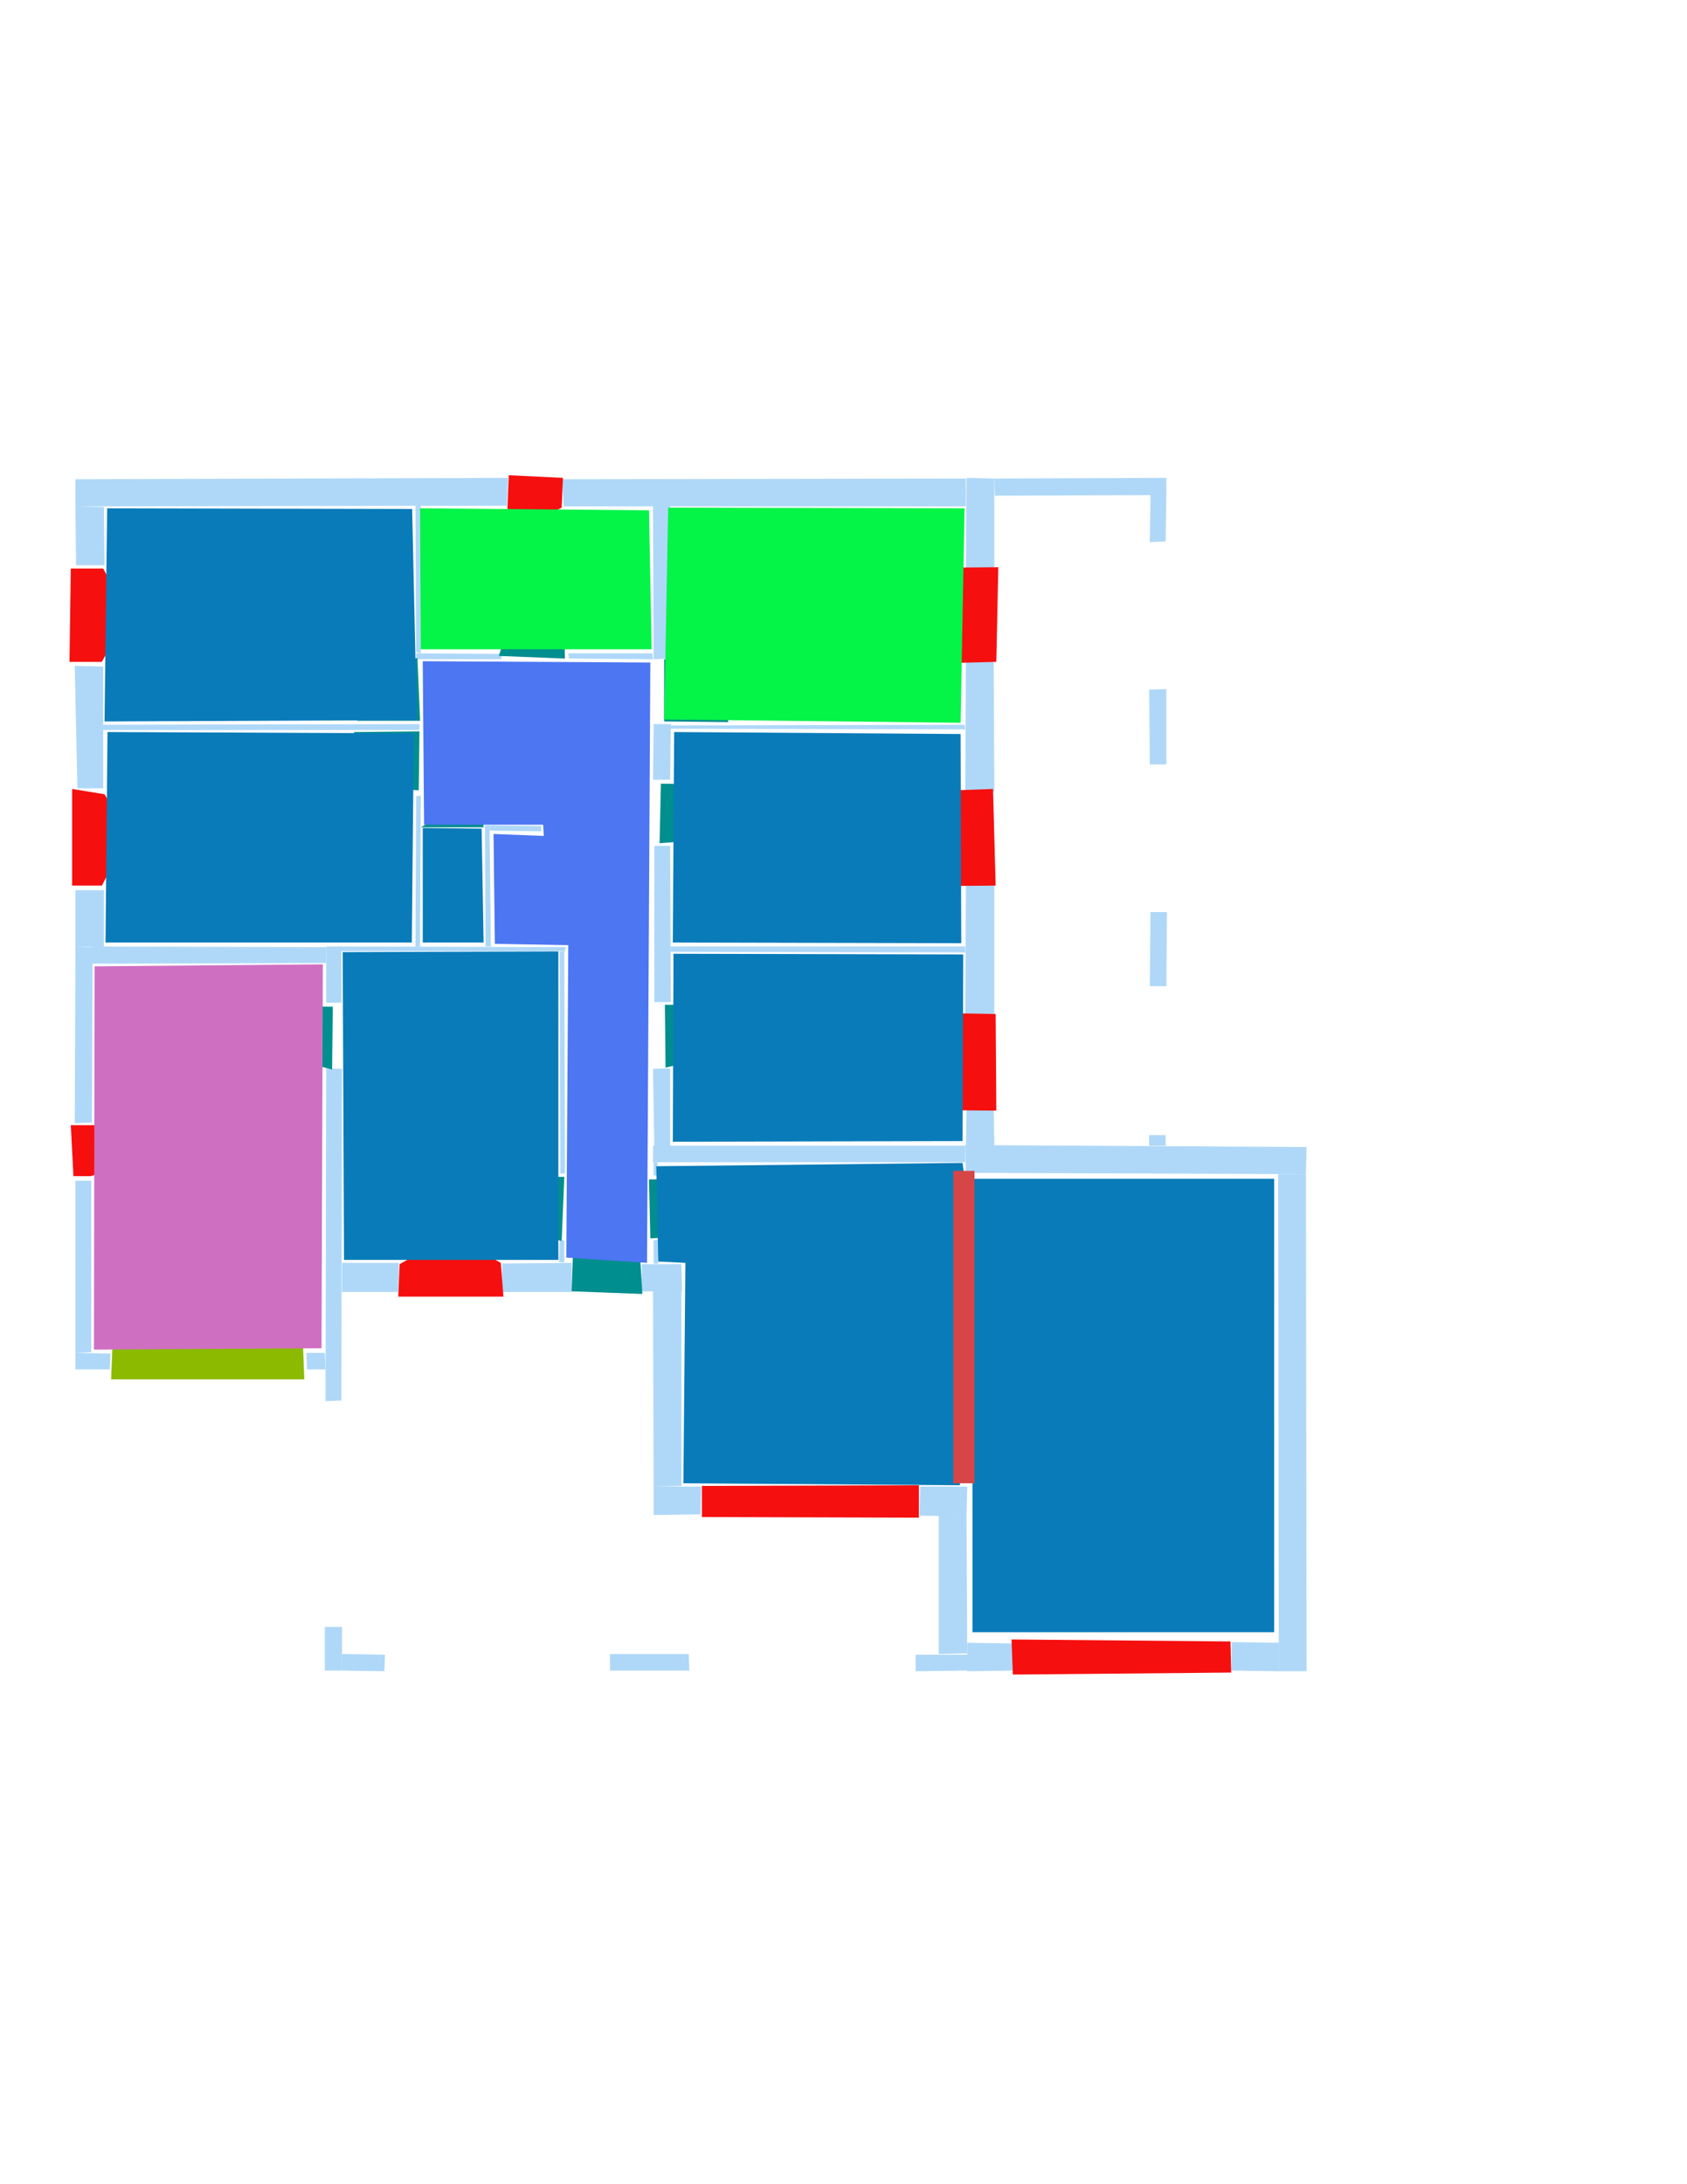 <ns0:svg xmlns:ns0="http://www.w3.org/2000/svg" version="1.1" width="2550" height="3300">
<ns0:width>2479</ns0:width>
<ns0:height>3508</ns0:height>
<ns0:nclasslabel>50</ns0:nclasslabel>
<ns0:nclassappear>6</ns0:nclassappear>
<ns0:class>Bidet-1</ns0:class>
<ns0:class>Bidet-2</ns0:class>
<ns0:class>Bidet-3</ns0:class>
<ns0:class>Bidet-4</ns0:class>
<ns0:class>Door</ns0:class>
<ns0:class>Door-1</ns0:class>
<ns0:class>Door-23</ns0:class>
<ns0:class>Oven-1</ns0:class>
<ns0:class>Oven-2</ns0:class>
<ns0:class>Oven-3</ns0:class>
<ns0:class>Oven-4</ns0:class>
<ns0:class>Parking</ns0:class>
<ns0:class>Roof</ns0:class>
<ns0:class>Room</ns0:class>
<ns0:class>Separation</ns0:class>
<ns0:class>Sink-1</ns0:class>
<ns0:class>Sink-11</ns0:class>
<ns0:class>Sink-12</ns0:class>
<ns0:class>Sink-13</ns0:class>
<ns0:class>Sink-14</ns0:class>
<ns0:class>Sink-2</ns0:class>
<ns0:class>Sink-3</ns0:class>
<ns0:class>Sink-4</ns0:class>
<ns0:class>Sink-5</ns0:class>
<ns0:class>Sink-6</ns0:class>
<ns0:class>Sofa-1</ns0:class>
<ns0:class>Sofa-3</ns0:class>
<ns0:class>Sofa-4</ns0:class>
<ns0:class>Sofa-5</ns0:class>
<ns0:class>Sofa-6</ns0:class>
<ns0:class>Sofa-7</ns0:class>
<ns0:class>Sofa-8</ns0:class>
<ns0:class>Sofa-9</ns0:class>
<ns0:class>Stairs-1</ns0:class>
<ns0:class>Table-1</ns0:class>
<ns0:class>Table-2</ns0:class>
<ns0:class>Table-3</ns0:class>
<ns0:class>Table-4</ns0:class>
<ns0:class>Table-5</ns0:class>
<ns0:class>Table-6</ns0:class>
<ns0:class>Table-7</ns0:class>
<ns0:class>Text</ns0:class>
<ns0:class>Tub-1</ns0:class>
<ns0:class>Tub-3</ns0:class>
<ns0:class>TV-1</ns0:class>
<ns0:class>TV-2</ns0:class>
<ns0:class>Wall</ns0:class>
<ns0:class>Wall-1</ns0:class>
<ns0:class>Wallieee</ns0:class>
<ns0:class>Window</ns0:class>
<ns0:polygon class="Wall" fill="#AFD8F8" id="0" transcription="" points="850,724 1460,723 1460,765 852,765 " />
<ns0:polygon class="Wall" fill="#AFD8F8" id="1" transcription="" points="1503,723 1763,722 1763,748 1504,749 " />
<ns0:polygon class="Wall" fill="#AFD8F8" id="2" transcription="" points="628,764 636,764 636,987 629,985 " />
<ns0:polygon class="Wall" fill="#AFD8F8" id="3" transcription="" points="859,987 986,987 987,996 860,995 " />
<ns0:polygon class="Wall" fill="#AFD8F8" id="4" transcription="" points="114,765 157,766 158,854 115,854 " />
<ns0:polygon class="Wall" fill="#AFD8F8" id="5" transcription="" points="1737,1042 1763,1041 1763,1155 1738,1155 " />
<ns0:polygon class="Wall" fill="#AFD8F8" id="6" transcription="" points="1012,1096 1458,1095 1459,1102 1012,1101 " />
<ns0:polygon class="Wall" fill="#AFD8F8" id="7" transcription="" points="114,1431 157,1430 157,1345 114,1345 " />
<ns0:polygon class="Wall" fill="#AFD8F8" id="8" transcription="" points="629,1203 636,1202 635,1430 628,1431 " />
<ns0:polygon class="Wall" fill="#AFD8F8" id="9" transcription="" points="989,1278 1013,1278 1014,1514 989,1514 " />
<ns0:polygon class="Wall" fill="#AFD8F8" id="10" transcription="" points="493,1614 517,1615 516,2116 492,2117 " />
<ns0:polygon class="Wall" fill="#AFD8F8" id="11" transcription="" points="987,1615 1013,1614 1013,1732 989,1732 " />
<ns0:polygon class="Wall" fill="#AFD8F8" id="12" transcription="" points="114,1784 138,1784 138,2043 114,2044 " />
<ns0:polygon class="Wall" fill="#AFD8F8" id="13" transcription="" points="970,1910 1030,1910 1031,1951 970,1951 " />
<ns0:polygon class="Wall" fill="#AFD8F8" id="14" transcription="" points="988,2246 1060,2246 1059,2288 988,2289 " />
<ns0:polygon class="Wall" fill="#AFD8F8" id="15" transcription="" points="1391,2246 1462,2246 1461,2291 1390,2290 " />
<ns0:polygon class="Wall" fill="#AFD8F8" id="16" transcription="" points="517,2499 582,2500 581,2525 517,2524 " />
<ns0:polygon class="Wall" fill="#AFD8F8" id="17" transcription="" points="114,724 114,765 766,764 768,722 " />
<ns0:polygon class="Wall" fill="#AFD8F8" id="18" transcription="" points="1460,859 1503,860 1503,723 1461,722 " />
<ns0:polygon class="Wall" fill="#AFD8F8" id="19" transcription="" points="1738,819 1762,818 1763,747 1739,747 " />
<ns0:polygon class="Wall" fill="#AFD8F8" id="20" transcription="" points="1460,999 1502,1000 1503,1196 1459,1195 " />
<ns0:polygon class="Wall" fill="#AFD8F8" id="21" transcription="" points="1013,1178 987,1178 988,1094 1014,1094 " />
<ns0:polygon class="Wall" fill="#AFD8F8" id="22" transcription="" points="1459,1430 1459,1439 1014,1438 1013,1430 " />
<ns0:polygon class="Wall" fill="#AFD8F8" id="23" transcription="" points="1459,1532 1503,1532 1503,1337 1460,1337 " />
<ns0:polygon class="Wall" fill="#AFD8F8" id="24" transcription="" points="1030,2245 988,2246 987,1950 1030,1950 " />
<ns0:polygon class="Wall" fill="#AFD8F8" id="25" transcription="" points="759,1952 759,1909 864,1908 864,1952 " />
<ns0:polygon class="Wall" fill="#AFD8F8" id="26" transcription="" points="846,1874 853,1874 853,1907 845,1907 " />
<ns0:polygon class="Wall" fill="#AFD8F8" id="27" transcription="" points="988,1874 995,1873 995,1909 988,1909 " />
<ns0:polygon class="Wall" fill="#AFD8F8" id="28" transcription="" points="994,1756 988,1756 988,1776 994,1776 " />
<ns0:polygon class="Wall" fill="#AFD8F8" id="29" transcription="" points="922,2499 922,2524 1042,2524 1041,2499 " />
<ns0:polygon class="Wall" fill="#AFD8F8" id="30" transcription="" points="1462,2482 1462,2525 1532,2524 1532,2483 " />
<ns0:polygon class="Wall" fill="#AFD8F8" id="31" transcription="" points="1384,2500 1384,2525 1463,2524 1463,2500 " />
<ns0:polygon class="Wall" fill="#AFD8F8" id="32" transcription="" points="1419,2499 1462,2498 1461,2291 1419,2289 " />
<ns0:polygon class="Wall" fill="#AFD8F8" id="33" transcription="" points="491,2458 517,2458 517,2524 491,2524 " />
<ns0:polygon class="Wall" fill="#AFD8F8" id="34" transcription="" points="758,988 758,996 629,996 629,987 " />
<ns0:polygon class="Wall" fill="#AFD8F8" id="35" transcription="" points="1012,995 988,996 987,765 1013,765 " />
<ns0:polygon class="Wall" fill="#AFD8F8" id="36" transcription="" points="1461,1675 1502,1675 1503,1731 1460,1731 " />
<ns0:polygon class="Wall" fill="#AFD8F8" id="37" transcription="" points="1737,1731 1762,1731 1762,1715 1737,1715 " />
<ns0:polygon class="Wall" fill="#AFD8F8" id="38" transcription="" points="1738,1490 1763,1490 1764,1378 1739,1378 " />
<ns0:polygon class="Wall" fill="#AFD8F8" id="39" transcription="" points="1862,2481 1861,2524 1933,2525 1933,2482 " />
<ns0:polygon class="Wall" fill="#AFD8F8" id="40" transcription="" points="1975,2525 1933,2525 1932,1774 1974,1774 " />
<ns0:polygon class="Wall" fill="#AFD8F8" id="41" transcription="" points="1975,1733 1974,1774 1460,1772 1459,1730 " />
<ns0:polygon class="Wall" fill="#AFD8F8" id="42" transcription="" points="1459,1731 1459,1756 987,1756 987,1731 " />
<ns0:polygon class="Wall" fill="#AFD8F8" id="43" transcription="" points="156,1095 156,1103 634,1103 634,1094 " />
<ns0:polygon class="Wall" fill="#AFD8F8" id="44" transcription="" points="113,1006 156,1007 156,1191 117,1191 " />
<ns0:polygon class="Wall" fill="#AFD8F8" id="45" transcription="" points="602,1952 603,1908 517,1908 517,1952 " />
<ns0:polygon class="Wall" fill="#AFD8F8" id="46" transcription="" points="463,2044 464,2069 492,2069 491,2044 " />
<ns0:polygon class="Wall" fill="#AFD8F8" id="47" transcription="" points="167,2045 166,2069 114,2069 114,2044 " />
<ns0:polygon class="Wall" fill="#AFD8F8" id="48" transcription="" points="493,1455 139,1456 139,1430 493,1431 " />
<ns0:polygon class="Wall" fill="#AFD8F8" id="49" transcription="" points="139,1696 113,1697 114,1431 140,1431 " />
<ns0:polygon class="Wall" fill="#AFD8F8" id="50" transcription="" points="516,1515 493,1515 493,1430 516,1430 " />
<ns0:polygon class="Wall" fill="#AFD8F8" id="51" transcription="" points="740,1255 740,1247 818,1248 818,1256 " />
<ns0:polygon class="Wall" fill="#AFD8F8" id="52" transcription="" points="734,1430 742,1430 740,1247 733,1247 " />
<ns0:polygon class="Wall" fill="#AFD8F8" id="53" transcription="" points="847,1773 854,1773 853,1437 846,1438 " />
<ns0:polygon class="Wall" fill="#AFD8F8" id="54" transcription="" points="855,1431 854,1437 515,1437 515,1430 " />
<ns0:polygon class="Window" fill="#f60f0f" id="55" transcription="" points="778,802 849,767 851,722 769,718 767,767 769,788 " />
<ns0:polygon class="Window" fill="#f60f0f" id="56" transcription="" points="188,918 156,859 107,859 105,1000 154,1000 188,937 174,929 " />
<ns0:polygon class="Window" fill="#f60f0f" id="57" transcription="" points="190,1253 164,1265 188,1273 154,1338 109,1338 109,1192 158,1200 " />
<ns0:polygon class="Window" fill="#f60f0f" id="58" transcription="" points="182,1763 137,1777 111,1777 107,1700 147,1700 " />
<ns0:polygon class="Parking" fill="#8BBA00" id="59" transcription="" points="170,2032 168,2084 460,2084 458,2033 " />
<ns0:polygon class="Window" fill="#f60f0f" id="60" transcription="" points="671,1872 604,1910 602,1959 761,1959 757,1908 691,1871 681,1893 " />
<ns0:polygon class="Door" fill="#008E8E" id="61" transcription="" points="869,1812 864,1951 971,1955 968,1906 956,1857 904,1817 " />
<ns0:polygon class="Window" fill="#f60f0f" id="62" transcription="" points="1061,2292 1389,2293 1389,2244 1061,2245 " />
<ns0:polygon class="Window" fill="#f60f0f" id="63" transcription="" points="1529,2477 1860,2480 1861,2527 1531,2530 " />
<ns0:polygon class="Window" fill="#f60f0f" id="64" transcription="" points="1387,1677 1506,1678 1505,1532 1389,1530 1402,1581 1446,1603 1404,1622 " />
<ns0:polygon class="Window" fill="#f60f0f" id="65" transcription="" points="1391,1339 1505,1338 1501,1192 1387,1196 1396,1241 1438,1266 1395,1296 " />
<ns0:polygon class="Window" fill="#f60f0f" id="66" transcription="" points="1387,1003 1506,1000 1509,857 1388,858 1400,911 1438,931 1397,951 " />
<ns0:polygon class="Door" fill="#008E8E" id="67" transcription="" points="1080,1781 981,1782 983,1871 1034,1868 1073,1829 " />
<ns0:polygon class="Door" fill="#008E8E" id="68" transcription="" points="758,1779 853,1778 849,1875 797,1862 765,1822 " />
<ns0:polygon class="Door" fill="#008E8E" id="69" transcription="" points="1099,1519 1005,1518 1006,1613 1054,1602 1092,1559 " />
<ns0:polygon class="Door" fill="#008E8E" id="70" transcription="" points="1098,1186 999,1184 997,1274 1049,1270 1090,1232 " />
<ns0:polygon class="Door" fill="#008E8E" id="71" transcription="" points="1101,1091 1004,1090 1004,996 1052,1005 1088,1042 " />
<ns0:polygon class="Door" fill="#008E8E" id="72" transcription="" points="851,899 854,995 754,991 771,939 806,909 " />
<ns0:polygon class="Door" fill="#008E8E" id="73" transcription="" points="540,1089 635,1089 631,994 582,1007 548,1044 " />
<ns0:polygon class="Door" fill="#008E8E" id="74" transcription="" points="535,1106 634,1105 633,1194 590,1192 549,1159 " />
<ns0:polygon class="Door" fill="#008E8E" id="75" transcription="" points="715,1204 636,1250 731,1250 729,1224 " />
<ns0:polygon class="Door" fill="#008E8E" id="76" transcription="" points="405,1520 503,1521 502,1616 440,1599 407,1559 " />
<ns0:polygon class="Room" fill="#097bb9" id="77" transcription="" points="1451,2244 1033,2241 1036,1908 995,1906 992,1762 1455,1757 1457,1772 " />
<ns0:polygon class="Room" fill="#097bb9" id="78" transcription="" points="1456,1442 1455,1724 1017,1725 1018,1441 " />
<ns0:polygon class="Room" fill="#097bb9" id="79" transcription="" points="1019,1106 1017,1424 1453,1425 1452,1109 " />
<ns0:polygon class="livingRoom" fill="#04f448" id="80" transcription="" points="1010,767 1004,1087 1452,1092 1458,768 " />
<ns0:polygon class="Room" fill="#097bb9" id="81" transcription="" points="162,768 158,1090 630,1088 623,769 " />
<ns0:polygon class="livingRoom" fill="#04f448" id="82" transcription="" points="635,768 636,981 985,981 981,771 " />
<ns0:polygon class="Room" fill="#097bb9" id="83" transcription="" points="162.5,1106 159.5,1424 622.5,1424 625.5,1108 " />
<ns0:polygon class="Room" fill="#097bb9" id="84" transcription="" points="639,1251 639,1424 731,1424 728,1252 " />
<ns0:polygon class="kitchen" fill="#4c76f2" id="85" transcription="" points="639,999 641,1246 821,1246 822,1263 746,1260 748,1426 859,1428 856,1900 978,1908 983,1001 " />
<ns0:polygon class="Room" fill="#097bb9" id="86" transcription="" points="844,1437.5 844,1903.5 520,1903.5 518,1438.5 " />
<ns0:polygon class="bathRoom" fill="#cf6fc2" id="87" transcription="" points="143,1460 142,2039 486,2037 488,1457 " />
<ns0:polygon class="Room" fill="#097bb9" id="88" transcription="" points="1470,1781 1926,1781 1926,2466 1470,2466 " />
<ns0:polygon class="Separation" fill="#D64646" id="89" transcription="" points="1441,1769 1473,1769 1473,2241 1441,2241 " />
<ns0:relation type="outerP" objects="17,55,0,18,66,20,65,23,64,36,41,40,39,63,30,32,15,62,14,24,13,61,25,60,45,10,46,59,12,58,49,7,57,44,56,4" />
<ns0:relation type="incident" objects="17,55" />
<ns0:relation type="incident" objects="0,55" />
<ns0:relation type="incident" objects="0,18" />
<ns0:relation type="incident" objects="18,66" />
<ns0:relation type="incident" objects="66,20" />
<ns0:relation type="incident" objects="20,65" />
<ns0:relation type="incident" objects="65,23" />
<ns0:relation type="incident" objects="23,64" />
<ns0:relation type="incident" objects="64,36" />
<ns0:relation type="incident" objects="36,41" />
<ns0:relation type="incident" objects="41,40" />
<ns0:relation type="incident" objects="37,41" />
<ns0:relation type="incident" objects="40,39" />
<ns0:relation type="incident" objects="63,39" />
<ns0:relation type="incident" objects="31,30" />
<ns0:relation type="incident" objects="30,32" />
<ns0:relation type="incident" objects="32,31" />
<ns0:relation type="incident" objects="32,15" />
<ns0:relation type="incident" objects="62,15" />
<ns0:relation type="incident" objects="62,14" />
<ns0:relation type="incident" objects="14,24" />
<ns0:relation type="incident" objects="24,13" />
<ns0:relation type="incident" objects="13,61" />
<ns0:relation type="incident" objects="61,25" />
<ns0:relation type="incident" objects="25,60" />
<ns0:relation type="incident" objects="60,45" />
<ns0:relation type="incident" objects="45,10" />
<ns0:relation type="incident" objects="10,46" />
<ns0:relation type="incident" objects="46,59" />
<ns0:relation type="incident" objects="59,47" />
<ns0:relation type="incident" objects="47,12" />
<ns0:relation type="incident" objects="12,58" />
<ns0:relation type="incident" objects="58,49" />
<ns0:relation type="incident" objects="49,7" />
<ns0:relation type="incident" objects="7,57" />
<ns0:relation type="incident" objects="57,44" />
<ns0:relation type="incident" objects="44,56" />
<ns0:relation type="incident" objects="56,4" />
<ns0:relation type="incident" objects="4,17" />
<ns0:relation type="incident" objects="44,43" />
<ns0:relation type="incident" objects="43,73" />
<ns0:relation type="incident" objects="73,2" />
<ns0:relation type="incident" objects="2,17" />
<ns0:relation type="incident" objects="73,34" />
<ns0:relation type="incident" objects="2,34" />
<ns0:relation type="incident" objects="34,72" />
<ns0:relation type="incident" objects="72,3" />
<ns0:relation type="incident" objects="3,35" />
<ns0:relation type="incident" objects="3,71" />
<ns0:relation type="incident" objects="35,71" />
<ns0:relation type="incident" objects="35,0" />
<ns0:relation type="incident" objects="71,21" />
<ns0:relation type="incident" objects="71,6" />
<ns0:relation type="neighbour" objects="78,77" />
<ns0:relation type="incident" objects="89,41" />
<ns0:relation type="incident" objects="89,42" />
<ns0:relation type="incident" objects="89,36" />
<ns0:relation type="incident" objects="89,32" />
<ns0:relation type="incident" objects="89,15" />
<ns0:relation type="neighbour" objects="77,88" />
<ns0:relation type="neighbour" objects="77,85" />
<ns0:relation type="neighbour" objects="85,86" />
<ns0:relation type="neighbour" objects="86,87" />
<ns0:relation type="neighbour" objects="87,83" />
<ns0:relation type="neighbour" objects="83,81" />
<ns0:relation type="neighbour" objects="81,85" />
<ns0:relation type="neighbour" objects="85,82" />
<ns0:relation type="neighbour" objects="85,80" />
<ns0:relation type="neighbour" objects="85,79" />
<ns0:relation type="neighbour" objects="85,78" />
<ns0:relation type="neighbour" objects="86,83" />
<ns0:relation type="neighbour" objects="83,85" />
<ns0:relation type="neighbour" objects="84,83" />
<ns0:relation type="neighbour" objects="84,85" />
<ns0:relation type="neighbour" objects="84,86" />
<ns0:relation type="access" objects="85,73,81" />
<ns0:relation type="access" objects="85,72,82" />
<ns0:relation type="access" objects="85,74,83" />
<ns0:relation type="access" objects="85,75,84" />
<ns0:relation type="access" objects="85,71,80" />
<ns0:relation type="access" objects="85,70,79" />
<ns0:relation type="access" objects="85,69,78" />
<ns0:relation type="access" objects="85,67,77" />
<ns0:relation type="access" objects="85,61,85" />
<ns0:relation type="access" objects="85,68,86" />
<ns0:relation type="access" objects="86,76,87" />
<ns0:relation type="access" objects="77,89,88" />
<ns0:relation type="surround" objects="17,2,73,43,44,56,4,17,81" />
<ns0:relation type="surround" objects="17,55,0,35,3,72,34,2,17,82" />
<ns0:relation type="surround" objects="0,18,66,20,6,71,35,0,80" />
<ns0:relation type="surround" objects="43,74,8,54,48,7,57,44,43,83" />
<ns0:relation type="surround" objects="34,72,3,71,21,70,9,69,11,28,67,27,13,61,26,68,53,54,52,75,8,74,43,73,34,85" />
<ns0:relation type="surround" objects="75,52,54,8,75,84" />
<ns0:relation type="surround" objects="48,50,76,10,46,59,47,12,58,49,48,87" />
<ns0:relation type="surround" objects="54,53,68,26,25,60,45,10,76,50,54,86" />
<ns0:relation type="surround" objects="6,20,65,23,22,9,70,21,6,79" />
<ns0:relation type="surround" objects="22,23,64,36,42,11,69,9,22,78" />
<ns0:relation type="surround" objects="42,89,15,62,14,24,13,27,67,42,77" />
<ns0:relation type="surround" objects="41,40,39,63,30,32,15,89,41,88" />
<ns0:relation type="neighbour" objects="81,82" />
<ns0:relation type="neighbour" objects="82,80" />
<ns0:relation type="neighbour" objects="80,79" />
<ns0:relation type="neighbour" objects="79,78" />
<ns0:relation type="incident" objects="43,74" />
<ns0:relation type="incident" objects="74,8" />
<ns0:relation type="incident" objects="8,75" />
<ns0:relation type="incident" objects="75,51" />
<ns0:relation type="incident" objects="51,52" />
<ns0:relation type="incident" objects="52,75" />
<ns0:relation type="incident" objects="52,54" />
<ns0:relation type="incident" objects="54,48" />
<ns0:relation type="incident" objects="48,50" />
<ns0:relation type="incident" objects="50,54" />
<ns0:relation type="incident" objects="50,76" />
<ns0:relation type="incident" objects="76,10" />
<ns0:relation type="incident" objects="48,49" />
<ns0:relation type="incident" objects="54,53" />
<ns0:relation type="incident" objects="53,68" />
<ns0:relation type="incident" objects="68,26" />
<ns0:relation type="incident" objects="26,25" />
<ns0:relation type="incident" objects="13,27" />
<ns0:relation type="incident" objects="27,67" />
<ns0:relation type="incident" objects="67,28" />
<ns0:relation type="incident" objects="28,42" />
<ns0:relation type="incident" objects="42,11" />
<ns0:relation type="incident" objects="11,69" />
<ns0:relation type="incident" objects="69,9" />
<ns0:relation type="incident" objects="9,22" />
<ns0:relation type="incident" objects="22,23" />
<ns0:relation type="incident" objects="9,70" />
<ns0:relation type="incident" objects="70,21" />
<ns0:relation type="incident" objects="18,1" />
<ns0:relation type="incident" objects="1,19" />
</ns0:svg>